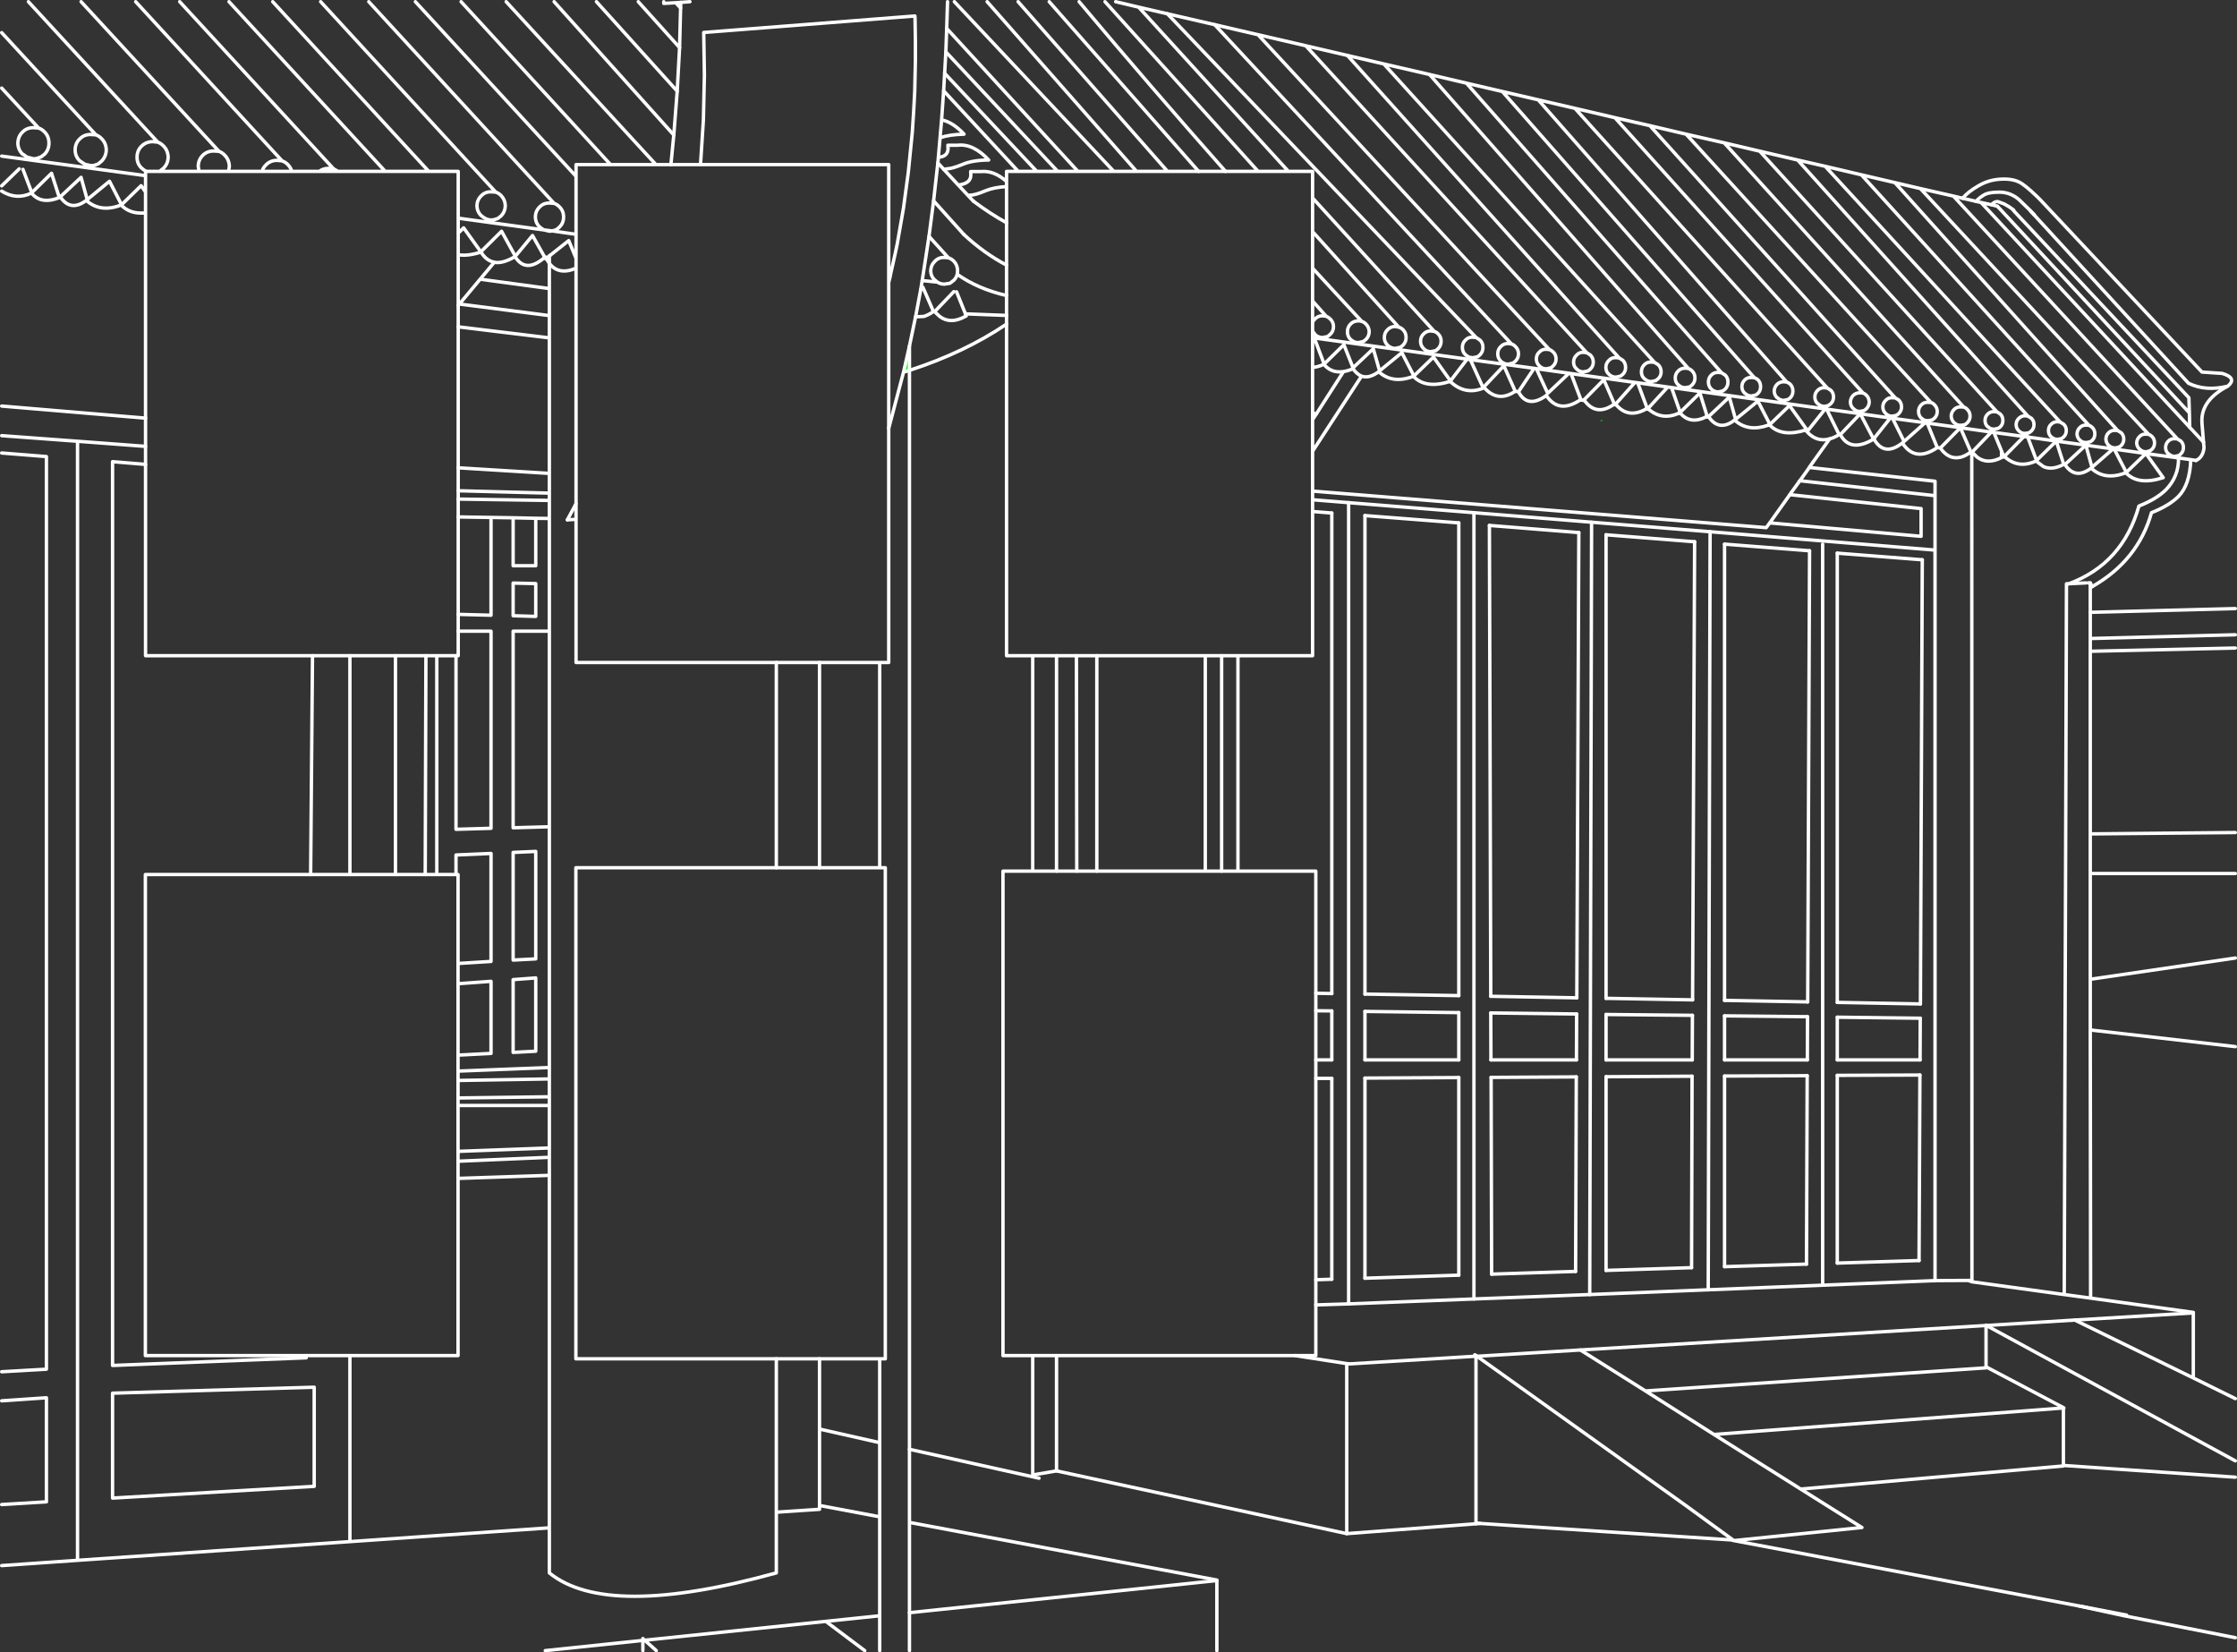 <?xml version="1.0" encoding="UTF-8" standalone="no"?>
<svg xmlns:xlink="http://www.w3.org/1999/xlink" height="485.85px" width="657.85px" xmlns="http://www.w3.org/2000/svg">
  <rect width="100%" height="100%" fill="#333333" stroke="none"/>
  <g transform="matrix(1.0, 0.0, 0.0, 1.0, 0.5, 0.5)">
    <path d="M199.65 1.85 L198.2 0.3 199.7 0.2 199.65 1.85 M568.55 131.55 L569.2 131.1 570.1 131.25 568.55 131.55 M397.5 107.9 L397.4 107.95 397.25 107.75 397.4 107.65 397.5 107.9 M397.6 121.2 L397.6 121.25 397.55 121.25 397.6 121.2 M470.5 122.95 L470.9 123.25 470.0 123.25 470.5 122.95 M265.2 108.95 L265.25 108.75 266.95 101.25 266.95 108.4 265.2 108.95 M161.05 76.95 L160.1 75.5 161.05 74.75 161.05 76.95 M17.2 57.4 L17.3 57.5 17.25 57.5 17.2 57.4 M240.5 443.3 L240.5 442.15 240.65 442.2 240.5 443.3 M188.55 481.85 L188.55 481.3 189.1 481.8 188.55 481.85 M623.9 474.55 L611.05 471.75 624.85 474.4 623.9 474.55" fill="#00ff00" fill-rule="evenodd" stroke="none"/>
    <path d="M199.7 0.2 L198.2 0.3 199.65 1.85 M199.7 0.2 L202.4 0.0 M198.2 0.3 L194.7 0.5 194.7 0.0 M643.45 125.15 L647.5 129.5 M596.65 61.55 L597.75 62.7 M580.6 58.7 L582.1 59.05 585.15 59.7 586.9 60.15 M327.6 0.0 L334.35 1.6 342.8 3.55 356.7 6.75 369.45 9.7 383.5 12.95 395.75 15.8 406.45 18.3 419.9 21.4 430.75 23.95 441.3 26.4 451.85 28.85 462.65 31.35 474.4 34.1 484.7 36.45 495.35 38.95 506.55 41.5 517.0 43.95 528.15 46.55 536.25 48.4 546.9 50.9 556.75 53.2 564.25 54.95 573.95 57.15 576.45 57.75 M580.6 58.7 L576.65 57.8 M484.7 36.45 L556.85 116.5 557.85 117.1 Q558.7 117.95 558.7 119.15 558.7 120.3 557.85 121.15 L557.25 121.6 555.95 121.9 555.8 121.9 Q554.8 121.8 554.1 121.15 L554.05 121.1 Q553.2 120.3 553.2 119.15 553.2 118.0 554.05 117.2 554.8 116.4 555.95 116.45 L556.85 116.5 M556.05 122.5 L565.65 123.8 566.25 123.9 576.0 125.25 576.2 125.3 585.1 126.55 585.85 126.65 594.7 127.85 M565.95 123.2 Q565.15 123.05 564.6 122.5 L564.5 122.45 Q563.7 121.65 563.7 120.5 563.7 119.35 564.5 118.55 565.3 117.75 566.45 117.8 L567.35 117.85 495.35 38.95 M556.05 122.5 L555.4 122.4 546.75 121.2 M565.95 123.2 L566.3 123.25 566.45 123.25 567.75 122.95 568.4 122.45 Q569.2 121.65 569.2 120.5 569.2 119.35 568.4 118.55 567.95 118.05 567.35 117.85 M462.65 31.35 L536.85 113.6 537.9 114.25 Q538.7 115.05 538.7 116.25 538.7 117.4 537.9 118.2 L537.25 118.7 536.25 119.0 535.95 119.0 Q534.85 118.95 534.1 118.2 L534.05 118.2 Q533.2 117.4 533.2 116.25 533.2 115.05 534.05 114.25 534.8 113.5 535.95 113.5 L536.85 113.6 M536.65 119.8 L546.55 121.15 546.75 121.2 M546.4 120.5 Q545.3 120.45 544.6 119.7 L544.5 119.65 Q543.7 118.85 543.65 117.75 543.7 116.55 544.5 115.75 545.3 115.0 546.45 115.0 L547.35 115.05 474.4 34.1 M536.65 119.8 L536.25 119.75 491.05 113.45 489.95 113.3 481.1 112.05 483.9 119.55 483.6 119.75 M546.4 120.5 L547.75 120.2 548.4 119.65 Q549.15 118.85 549.2 117.75 549.15 116.55 548.4 115.75 547.9 115.25 547.35 115.05 M530.85 125.85 L525.75 118.75 520.0 124.3 516.45 117.45 509.9 122.8 508.05 116.25 501.95 122.0 502.05 122.15 Q505.05 126.4 509.45 123.15 L509.6 123.05 509.8 123.2 Q513.75 126.6 519.55 124.5 L519.85 124.4 520.0 124.55 Q523.5 128.1 530.5 125.95 L530.85 125.85 M537.55 128.55 L532.65 135.4 M575.9 124.6 Q574.9 124.5 574.25 123.85 L574.15 123.8 Q573.35 123.0 573.3 121.85 573.35 120.7 574.15 119.9 574.95 119.1 576.1 119.15 L577.0 119.2 506.55 41.5 M524.95 111.85 L524.05 111.75 Q522.9 111.75 522.1 112.5 521.3 113.3 521.25 114.5 521.3 115.65 522.1 116.45 L522.2 116.45 Q522.95 117.2 524.05 117.25 L525.35 116.95 526.0 116.45 Q526.75 115.65 526.75 114.5 526.75 113.3 526.0 112.5 525.5 112.05 524.95 111.85 L451.85 28.85 M441.3 26.4 L515.4 110.55 Q516.0 110.75 516.5 111.2 517.25 112.0 517.25 113.2 517.25 114.35 516.5 115.15 L515.85 115.65 514.55 115.95 Q513.4 115.9 512.65 115.15 L512.6 115.15 Q511.75 114.35 511.75 113.2 511.75 112.0 512.6 111.2 513.35 110.45 514.55 110.5 L515.4 110.55 M430.75 23.95 L505.75 109.1 506.85 109.8 Q507.65 110.6 507.65 111.85 507.65 113.05 506.85 113.9 L506.15 114.45 504.8 114.75 Q503.6 114.7 502.8 113.95 L502.75 113.9 Q501.9 113.05 501.9 111.85 501.9 110.6 502.75 109.8 503.55 108.95 504.8 109.0 L505.75 109.1 M419.9 21.4 L496.0 107.85 Q496.6 108.05 497.1 108.55 497.95 109.4 497.95 110.65 497.95 111.85 497.1 112.7 L496.45 113.25 495.1 113.5 Q493.9 113.5 493.1 112.7 L493.05 112.7 Q492.15 111.85 492.15 110.65 492.15 109.4 493.05 108.55 493.85 107.75 495.1 107.75 L496.0 107.85 M489.95 113.3 L484.15 119.6 484.35 119.85 Q488.25 123.2 493.25 121.0 L493.55 120.85 493.7 121.05 Q496.65 124.4 501.3 122.05 L501.55 121.95 499.4 115.05 493.6 120.75 491.05 113.45 M501.95 122.0 L501.55 121.95 M528.55 141.15 L528.8 140.85 M425.95 111.65 Q418.7 113.95 415.15 110.15 409.0 112.5 404.95 108.8 402.1 110.9 399.9 110.1 L385.5 132.2 385.5 143.9 518.9 154.65 519.95 153.25 525.85 144.95 526.3 144.3 M564.8 164.1 L564.25 294.7 M539.8 294.25 L539.8 162.15 M531.65 161.45 L531.1 294.1 M506.65 293.65 L506.65 159.5 M613.0 124.5 Q611.9 124.45 611.15 125.2 610.35 125.95 610.3 127.1 610.35 128.2 611.15 128.95 L611.2 128.95 Q611.8 129.55 612.7 129.65 L613.0 129.65 614.2 129.4 614.8 128.95 Q615.55 128.2 615.55 127.1 615.55 125.95 614.8 125.2 614.35 124.75 613.8 124.55 L613.0 124.5 M627.85 129.75 Q627.9 130.75 628.6 131.5 L628.7 131.6 628.75 131.6 Q629.45 132.3 630.45 132.35 L630.5 132.35 630.7 132.35 631.75 132.05 631.9 131.95 632.35 131.6 Q633.1 130.85 633.1 129.75 633.1 128.6 632.35 127.85 631.9 127.4 631.35 127.2 L630.5 127.15 Q629.4 127.1 628.7 127.85 627.9 128.6 627.85 129.75 M621.05 131.2 Q620.25 131.05 619.7 130.5 L619.6 130.5 619.55 130.4 Q618.85 129.65 618.8 128.65 618.8 127.5 619.6 126.75 620.35 126.0 621.45 126.05 L622.25 126.1 556.75 53.2 M621.05 131.2 L621.3 131.25 621.45 131.25 622.7 130.95 622.85 130.85 623.3 130.5 Q624.05 129.7 624.05 128.65 624.05 127.5 623.3 126.75 L622.25 126.1 M612.9 130.4 L620.9 131.5 621.25 131.55 M612.9 130.4 L604.2 129.2 595.8 128.0 594.7 127.85 M630.55 132.85 L621.25 131.55 M645.3 134.9 L643.75 134.65 643.75 134.75 Q643.5 142.0 640.15 145.45 637.4 148.2 632.2 150.25 628.25 164.3 614.75 172.0 M614.2 179.55 L656.85 178.45 M640.85 129.2 L639.8 128.55 639.0 128.5 Q637.9 128.45 637.15 129.2 636.35 129.95 636.35 131.1 636.35 132.15 637.1 132.9 L637.15 132.95 637.25 132.95 Q637.95 133.65 639.0 133.7 L640.0 133.5 640.25 133.45 640.4 133.35 640.85 132.95 Q641.6 132.2 641.6 131.1 641.6 129.95 640.85 129.2 M639.8 128.55 L639.4 128.15 639.4 128.1 573.95 57.15 M640.15 134.15 L630.8 132.9 630.55 132.85 M643.75 134.65 L640.15 134.15 M536.25 48.4 L605.35 123.6 606.4 124.25 Q607.15 125.0 607.15 126.1 607.15 127.2 606.4 127.95 L605.8 128.45 604.55 128.7 604.25 128.65 604.05 128.65 Q603.3 128.5 602.8 128.0 L602.7 127.95 Q601.9 127.2 601.9 126.1 601.9 125.0 602.7 124.25 603.45 123.5 604.55 123.5 L605.35 123.6 M528.15 46.55 L595.85 121.85 596.9 122.5 Q597.65 123.25 597.65 124.35 597.65 125.45 596.9 126.2 L596.3 126.7 595.35 126.95 595.05 126.95 Q593.95 126.95 593.25 126.25 L593.2 126.2 Q592.4 125.45 592.4 124.35 592.4 123.25 593.2 122.5 593.95 121.75 595.05 121.75 L595.85 121.85 M575.9 124.6 L576.1 124.6 577.4 124.35 578.05 123.8 Q578.85 123.0 578.85 121.85 578.85 120.7 578.05 119.9 577.6 119.4 577.0 119.2 M586.75 120.6 L585.9 120.55 Q584.8 120.5 584.05 121.25 583.25 122.0 583.25 123.15 583.25 124.25 584.05 125.0 L584.15 125.0 Q584.7 125.55 585.45 125.7 L585.9 125.7 587.15 125.45 587.75 125.0 Q588.5 124.25 588.5 123.15 588.5 122.0 587.75 121.25 L586.75 120.6 517.0 43.95 M582.1 59.05 L643.45 125.15 M546.9 50.9 L613.8 124.55 M564.25 54.95 L631.35 127.2 M421.3 96.95 Q421.95 97.15 422.45 97.7 423.3 98.55 423.3 99.85 423.3 101.1 422.45 102.0 L421.75 102.6 420.25 102.9 Q419.0 102.9 418.2 102.05 L418.15 102.0 Q417.25 101.1 417.25 99.85 417.25 98.55 418.15 97.7 419.0 96.8 420.25 96.8 L421.3 96.95 385.5 57.7 385.5 67.6 410.85 95.7 Q411.55 95.9 412.1 96.45 413.0 97.35 413.0 98.75 413.0 100.05 412.1 101.0 L411.35 101.6 409.8 101.95 Q408.5 101.9 407.6 101.05 L407.55 101.0 Q406.6 100.05 406.6 98.75 406.6 97.35 407.55 96.45 408.45 95.5 409.8 95.5 L410.85 95.7 M324.45 0.0 L369.5 49.9 378.4 49.9 334.35 1.6 M378.4 49.9 L385.5 49.9 385.5 57.7 M280.15 0.0 L327.05 49.9 333.75 49.9 289.8 0.0 M333.75 49.9 L342.85 49.9 298.9 0.0 M352.0 49.9 L359.9 49.9 369.5 49.9 M342.85 49.9 L352.0 49.9 M385.5 78.35 L385.5 88.0 385.5 94.25 385.5 96.85 385.5 98.8 430.95 105.1 431.9 105.25 450.65 107.8 451.3 107.9 460.9 109.25 461.5 109.35 480.3 111.95 481.1 112.05 M385.5 67.6 L385.5 78.35 M386.3 99.65 L388.9 106.55 394.7 100.85 397.4 107.65 403.35 102.05 405.2 108.55 411.75 103.2 415.3 110.05 421.05 104.5 426.05 111.5 426.15 111.6 425.95 111.65 M397.5 107.9 L397.4 107.65 397.25 107.75 397.4 107.95 397.5 107.9 M399.9 110.1 Q398.55 109.55 397.4 107.95 395.9 108.55 394.6 108.75 L386.65 121.15 385.5 122.9 385.5 132.2 M394.6 108.75 Q391.35 109.25 389.25 107.1 L388.85 106.6 Q387.15 107.4 385.5 107.55 L385.5 121.05 M385.5 122.9 L385.5 121.05 M327.05 49.9 L316.5 49.9 310.55 49.9 304.4 49.9 298.95 49.9 295.5 49.9 295.5 52.85 295.5 54.35 295.5 65.0 295.5 77.45 295.5 86.4 295.5 92.25 295.5 94.8 295.5 192.3 303.2 192.3 310.2 192.3 316.05 192.3 322.05 192.3 353.95 192.3 358.75 192.3 363.55 192.3 385.5 192.3 385.5 149.9 385.5 146.45 385.5 143.9 M391.15 150.35 L391.15 291.65 M386.45 291.55 L386.45 296.7 386.45 311.15 386.45 316.6 386.45 375.8 386.45 383.2 M391.15 296.75 L391.15 311.15 M391.15 316.6 L391.15 375.65 M396.1 382.9 L396.1 147.3 M485.1 105.95 Q483.9 105.9 483.05 106.75 482.2 107.6 482.2 108.85 482.2 110.05 483.05 110.85 L483.15 110.9 Q483.95 111.7 485.1 111.7 L486.45 111.4 487.15 110.85 Q488.0 110.05 488.0 108.85 488.0 107.6 487.15 106.75 L486.05 106.05 485.1 105.95 M474.25 118.3 L471.15 111.15 465.3 117.1 465.45 117.25 Q468.9 122.0 474.05 118.45 L474.25 118.3 M480.3 111.95 L474.6 118.35 474.8 118.55 Q478.35 122.7 483.6 119.75 M466.1 103.2 L465.15 103.1 Q463.95 103.05 463.15 103.9 462.25 104.75 462.25 106.0 462.25 107.2 463.15 108.0 L463.2 108.05 Q464.0 108.85 465.15 108.85 L466.55 108.55 467.2 108.0 Q468.05 107.2 468.05 106.0 468.05 104.75 467.2 103.9 L466.1 103.2 383.5 12.95 M455.15 102.3 L454.25 102.2 Q453.0 102.15 452.2 103.0 451.3 103.8 451.3 105.05 451.3 106.25 452.2 107.1 L452.25 107.15 Q453.05 107.95 454.25 107.95 L455.6 107.65 456.25 107.1 Q457.1 106.25 457.1 105.05 457.1 103.8 456.25 103.0 455.75 102.5 455.15 102.3 L369.45 9.7 M454.25 115.8 Q457.9 121.3 464.2 117.1 L464.4 117.0 461.5 109.35 M460.9 109.25 L454.65 115.15 451.3 107.9 M435.55 113.3 L431.9 105.25 M445.1 114.55 L441.75 107.05 435.85 113.3 M463.8 156.1 L463.2 292.9 M437.9 292.45 L437.5 154.0 M450.65 107.8 L446.05 114.7 M406.45 18.3 L486.05 106.05 M385.5 98.8 L385.5 107.55 M428.5 153.25 L428.5 292.25 M400.9 291.8 L400.9 151.1 M437.9 297.35 L437.95 311.15 M463.1 311.15 L463.15 297.65 M386.45 291.55 L386.45 255.65 363.55 255.65 358.75 255.65 353.95 255.65 322.05 255.65 316.15 255.65 310.2 255.65 303.2 255.65 294.45 255.65 294.45 398.1 303.2 398.1 310.2 398.1 380.4 398.1 386.45 398.1 386.45 383.2 M400.9 375.35 L400.9 316.5 M428.5 316.35 L428.5 374.45 M471.8 316.1 L471.8 373.05 M496.95 372.25 L497.1 315.95 M438.15 374.15 L438.0 316.3 M463.05 316.15 L462.85 373.35 M471.8 297.8 L471.8 311.15 M497.15 311.15 L497.2 298.05 M400.9 311.15 L400.9 296.9 M428.5 297.25 L428.5 311.15 M564.15 311.15 L564.2 298.9 M539.8 298.6 L539.8 311.15 M531.05 298.45 L531.0 311.15 M506.65 311.15 L506.65 298.2 M539.8 315.7 L539.8 370.9 M563.85 370.15 L564.1 315.6 M530.75 371.2 L530.95 315.8 M506.65 315.9 L506.65 371.95 M583.65 389.25 L583.55 389.25 M583.65 389.25 L609.65 387.65 644.5 385.55 M353.95 255.65 L353.95 192.3 M467.55 153.05 L467.0 380.15 M432.95 381.45 L432.95 150.25 M433.85 398.3 L464.25 396.45 583.55 389.25 M471.8 293.05 L471.8 156.75 M497.85 158.8 L497.25 293.5 M535.5 377.4 L535.5 159.5 M502.4 155.85 L501.85 378.75 M363.55 255.65 L363.55 192.3 M196.8 47.9 L205.5 47.9 206.35 34.8 206.65 21.6 206.45 9.25 206.45 9.05 268.55 4.2 268.6 5.1 268.7 11.85 268.7 17.25 268.5 26.4 268.2 32.0 267.8 38.2 267.7 39.25 266.6 50.25 265.2 60.65 263.35 71.25 262.75 74.1 261.4 80.15 261.25 80.95 260.85 82.55 260.85 125.45 M277.05 49.3 L281.3 53.9 Q285.0 53.5 285.0 50.95 L284.95 49.95 287.95 49.95 Q291.75 49.55 295.5 52.85 M275.3 47.4 L277.05 49.3 M295.5 54.35 Q291.7 54.6 289.3 55.6 286.25 56.9 284.7 56.9 L284.45 56.9 284.15 56.95 285.75 58.65 M284.15 56.95 L281.3 53.9 M274.05 58.55 L282.95 68.45 M270.7 82.0 L275.15 82.45 274.55 81.95 274.45 81.9 Q273.25 80.8 273.2 79.15 273.25 77.45 274.45 76.3 275.55 75.15 277.2 75.2 L278.4 75.3 272.7 69.0 M275.15 82.45 Q276.05 83.05 277.2 83.05 L278.8 82.8 279.05 82.65 280.0 81.9 Q280.75 81.15 281.0 80.15 L281.1 79.15 Q281.1 77.45 280.0 76.3 279.3 75.6 278.4 75.3 M268.75 92.65 L271.15 92.55 Q272.5 92.15 274.0 91.1 L270.9 83.95 270.25 84.7 M283.4 91.75 L283.65 92.4 283.35 92.55 Q279.0 94.95 275.85 92.55 L274.35 91.15 280.0 85.25 M283.4 91.75 L280.8 85.3 M260.85 82.55 L260.85 47.9 205.5 47.9 M277.9 7.85 L316.5 49.9 M277.3 21.05 L304.4 49.9 M277.65 14.75 L310.55 49.9 M277.0 26.2 L298.95 49.9 M196.8 47.9 L192.4 47.9 179.05 47.9 168.9 47.9 168.9 51.35 168.9 68.4 168.9 75.45 168.9 78.35 168.9 147.6 168.9 152.2 168.9 194.3 227.8 194.3 240.5 194.3 258.2 194.3 260.85 194.3 260.85 125.45 M161.25 74.6 L166.75 70.25 168.9 75.45 M168.9 152.2 L166.35 152.35 M266.95 101.25 L266.95 108.4 M79.7 0.0 L125.6 49.9 134.25 49.9 134.25 63.65 159.4 67.1 159.45 67.1 159.4 67.05 Q158.8 66.75 158.3 66.3 L158.2 66.25 Q157.05 65.15 156.95 63.55 L156.95 63.3 Q156.95 61.55 158.2 60.35 159.35 59.15 161.15 59.2 L162.45 59.3 107.95 0.0 M97.55 49.1 L96.15 49.0 Q94.5 49.0 93.4 49.9 L98.9 49.9 97.55 49.1 52.35 0.0 M39.4 0.0 L82.45 46.8 Q83.45 47.15 84.2 47.95 85.0 48.8 85.35 49.9 L93.4 49.9 M98.9 49.9 L112.8 49.9 66.85 0.0 M162.45 59.3 Q163.35 59.6 164.05 60.35 165.25 61.55 165.25 63.3 165.25 65.05 164.05 66.25 L163.1 67.05 161.9 67.4 168.9 68.4 M93.8 0.0 L145.3 56.0 Q146.2 56.3 146.9 57.05 148.05 58.25 148.1 60.0 148.05 61.75 146.9 62.95 L145.9 63.75 144.75 64.1 144.0 64.2 Q143.0 64.15 142.25 63.75 141.65 63.45 141.15 63.0 L141.05 62.95 Q139.8 61.75 139.75 60.0 139.8 58.25 141.05 57.05 142.2 55.85 144.0 55.9 L145.3 56.0 M160.1 75.5 L159.95 75.6 159.7 75.15 Q154.15 80.05 150.95 74.95 150.9 74.95 150.8 75.05 L150.7 75.1 Q147.4 77.0 145.0 76.65 L144.8 76.6 M161.05 76.95 L160.1 75.5 159.9 75.05 159.7 75.15 156.1 68.75 151.05 74.85 147.0 67.5 140.9 73.55 140.95 73.6 Q142.35 75.95 144.45 76.5 L144.8 76.6 M161.9 67.4 L161.85 67.4 161.15 67.5 159.45 67.1 161.85 67.4 M160.1 75.5 L161.05 74.75 M140.9 73.55 L135.85 66.5 134.25 68.05 134.25 74.4 Q137.0 74.85 140.7 73.7 L140.95 73.6 M134.25 63.65 L134.25 68.05 M134.25 89.3 L134.25 95.6 M134.25 89.3 L134.25 74.4 M161.05 76.95 Q163.85 80.55 168.9 78.35 M112.8 49.9 L125.6 49.9 M0.0 45.4 L42.3 51.15 42.3 49.9 42.65 49.9 42.5 49.85 Q41.8 49.55 41.25 49.0 L41.15 48.95 Q39.8 47.65 39.8 45.75 39.8 43.75 41.15 42.45 42.5 41.15 44.45 41.15 L45.9 41.3 7.85 0.0 M45.9 41.3 Q46.85 41.65 47.6 42.45 48.9 43.75 48.95 45.75 48.9 47.65 47.6 48.95 L46.55 49.8 46.35 49.9 58.05 49.9 57.8 48.45 Q57.8 46.5 59.15 45.15 60.5 43.85 62.45 43.9 L63.9 44.0 23.35 0.0 M63.9 44.0 Q64.85 44.35 65.6 45.15 66.9 46.5 66.95 48.45 L66.7 49.9 76.55 49.9 Q76.85 48.8 77.75 47.95 79.05 46.65 81.0 46.65 L82.45 46.8 M58.05 49.9 L66.7 49.9 M0.0 25.4 L10.85 37.15 Q11.85 37.5 12.6 38.3 13.9 39.6 13.9 41.6 13.9 43.5 12.6 44.85 L11.55 45.65 10.25 46.1 9.4 46.2 7.45 45.7 6.25 44.85 6.15 44.85 Q4.8 43.5 4.75 41.6 4.8 39.6 6.15 38.3 7.45 37.0 9.4 37.05 L10.85 37.15 M0.0 9.1 L27.7 39.15 Q28.65 39.5 29.4 40.3 30.7 41.6 30.75 43.6 30.7 45.5 29.4 46.85 L28.4 47.7 27.1 48.15 26.25 48.2 24.65 47.85 24.3 47.7 23.05 46.85 23.0 46.85 Q21.6 45.5 21.6 43.6 21.6 41.6 23.0 40.3 24.3 39.0 26.25 39.05 L27.7 39.15 M17.3 57.5 Q20.35 61.85 24.9 58.4 L24.95 58.5 Q29.05 62.1 35.1 59.8 L35.15 59.8 Q37.75 62.55 42.3 62.1 L42.3 55.95 41.0 54.1 35.25 59.7 31.7 52.8 25.15 58.2 23.35 51.7 23.35 51.65 17.2 57.4 17.3 57.5 17.25 57.5 16.95 57.6 Q12.0 59.6 9.2 56.75 L8.8 56.25 Q4.35 58.4 0.0 55.7 M42.3 55.95 L42.3 51.15 M42.65 49.9 L46.35 49.9 M16.95 57.6 L14.65 50.45 8.85 56.15 6.25 49.3 M42.3 136.05 L42.3 130.75 42.3 122.45 42.3 62.1 M102.4 398.1 L89.55 398.1 42.25 398.1 42.25 256.65 90.85 256.65 102.4 256.65 M42.3 136.05 L42.3 192.3 91.4 192.3 102.4 192.3 115.8 192.3 124.75 192.3 127.95 192.3 133.6 192.3 134.25 192.3 134.25 185.1 134.25 180.15 134.25 151.5 134.25 146.25 134.25 143.8 134.25 137.05 134.25 95.6 M76.55 49.9 L85.35 49.9 M102.4 398.1 L134.2 398.1 134.2 346.0 134.2 340.95 134.2 338.05 134.2 324.55 134.2 322.35 134.2 317.2 134.2 314.45 134.2 309.75 134.2 288.75 134.2 282.8 134.2 256.65 133.6 256.65 127.95 256.65 124.55 256.65 115.8 256.65 102.4 256.65 M258.2 194.3 L258.2 254.65 259.85 254.65 259.85 399.05 258.2 399.05 258.2 423.7 258.2 445.5 258.2 474.6 258.2 484.85 M227.8 254.65 L240.5 254.65 258.2 254.65 M227.8 399.05 L168.85 399.05 168.85 254.65 227.8 254.65 M303.2 255.65 L303.2 192.3 M127.95 192.3 L127.95 256.65 M434.7 447.45 L433.55 447.55 395.55 450.45 310.2 432.0 303.2 433.2 303.2 398.1 M266.95 473.7 L266.95 484.85 M357.35 464.25 L357.35 464.1 266.95 447.15 266.95 473.7 M357.35 464.25 L357.35 484.85 M266.95 425.65 L266.95 447.15 M266.95 425.65 L266.95 108.4 M240.5 399.05 L227.8 399.05 M240.5 442.15 L240.65 442.2 258.2 445.5 M258.2 399.05 L240.5 399.05 M611.05 471.75 L623.9 474.55 656.85 481.05 M433.85 398.3 L433.55 398.3 433.2 398.3 396.3 400.55 M199.35 13.5 L187.2 0.0 M174.9 0.0 L198.65 26.3 M197.65 39.2 L162.45 0.0 M148.35 0.0 L192.4 47.9 M179.05 47.9 L135.1 0.0 M121.65 0.0 L168.9 51.35 M0.0 54.15 L5.15 49.15" fill="none" stroke="#ffffff" stroke-linecap="round" stroke-linejoin="round" stroke-width="1.0"/>
    <path d="M199.65 1.85 L199.7 0.2 M591.85 61.65 L591.65 61.25 591.25 60.95 591.85 61.65 643.2 116.45 643.35 120.9 643.45 125.15 M647.5 129.5 L647.05 123.9 Q646.55 117.25 654.65 113.05 648.15 114.65 643.1 112.2 L596.65 61.55 M597.75 62.7 L596.55 61.45 596.55 61.4 593.2 58.15 Q590.65 56.0 587.45 56.0 584.25 56.0 582.9 56.85 581.55 57.65 580.6 58.7 M585.15 59.7 Q586.2 58.6 587.1 58.8 L588.85 59.45 590.25 60.25 591.25 60.95 M576.45 57.75 L576.65 57.8 Q578.25 55.9 581.2 54.2 584.1 52.45 587.55 52.2 591.0 51.95 593.2 53.0 594.8 53.7 598.5 57.25 L599.6 58.35 647.05 108.9 653.0 109.3 Q657.5 110.65 654.65 113.05 M586.9 60.15 L643.35 120.9 M555.8 121.9 L556.05 122.5 M565.65 123.8 L566.05 123.45 565.95 123.2 M555.4 122.4 L550.55 128.5 550.65 128.65 550.75 128.65 550.65 128.7 Q553.65 133.85 558.95 129.75 L559.45 129.3 556.05 122.5 M566.25 123.9 L566.05 123.45 566.3 123.25 M536.25 119.0 L536.65 119.8 M546.75 121.2 L546.4 120.5 M536.25 119.75 L530.9 126.45 Q533.7 129.6 537.55 128.55 538.9 128.2 540.35 127.3 L536.65 119.8 M550.65 128.7 L550.6 128.8 550.5 128.6 Q543.65 132.7 540.7 127.3 L540.35 127.3 M530.9 126.45 L530.5 125.95 M528.8 140.85 L568.55 145.25 568.55 141.0 531.55 136.95 531.35 137.3 529.6 139.75 529.2 140.3 529.0 140.55 M532.65 135.4 L531.55 136.95 M568.55 131.55 L569.2 131.1 566.25 123.9 M576.0 125.25 L576.15 125.1 575.9 124.6 M546.55 121.15 L550.45 128.55 550.5 128.6 550.55 128.5 M550.65 128.7 L550.65 128.65 550.5 128.6 M568.55 131.55 Q562.5 135.25 558.95 129.75 M540.7 127.3 L546.55 121.15 M565.65 123.8 L559.45 129.3 M509.8 123.2 L509.45 123.15 M520.0 124.55 L519.55 124.5 M483.6 119.75 L484.35 119.85 M493.7 121.05 L493.25 121.0 M502.05 122.15 L501.3 122.05 M526.3 144.3 L528.25 141.6 528.35 141.5 528.5 141.25 528.55 141.15 M539.8 162.15 L564.8 164.1 M564.25 294.7 L539.8 294.25 M525.85 144.95 L564.45 149.05 564.45 157.2 519.95 153.25 M506.65 159.5 L531.65 161.45 M531.1 294.1 L506.65 293.65 M385.5 146.45 L396.1 147.3 432.95 150.25 467.55 153.05 502.4 155.85 568.55 161.25 568.55 145.25 M621.25 131.55 L621.05 131.2 M612.7 129.65 L612.9 130.4 614.7 136.9 620.9 131.5 M604.2 129.2 L606.4 136.05 606.75 136.1 612.9 130.4 M606.75 136.1 Q609.8 140.65 614.45 137.15 L614.7 136.9 M630.55 132.85 L635.65 139.95 Q628.25 142.35 624.65 138.5 618.5 140.9 614.45 137.15 M621.25 131.55 L624.8 138.4 630.55 132.85 M647.5 129.5 L647.65 131.15 Q647.35 133.95 645.3 134.9 M614.75 172.0 L614.2 170.85 614.2 179.55 M640.15 134.15 Q640.25 139.6 636.45 143.5 633.7 146.25 628.5 148.3 623.75 165.25 607.9 171.15 L612.9 170.9 M630.45 132.35 L630.8 132.9 M604.05 128.65 L604.2 129.2 M595.8 128.0 L598.4 134.9 604.2 129.2 M595.35 126.95 L595.8 128.0 M594.7 127.85 L588.95 133.7 589.15 133.9 Q593.15 137.45 598.35 135.0 L598.75 135.45 600.45 136.7 Q602.95 137.85 606.4 136.05 M585.1 126.55 L585.6 126.0 585.45 125.7 M585.85 126.65 L585.6 126.0 M588.75 133.7 L588.8 133.9 588.95 133.7 588.75 133.7 588.1 132.1 588.1 134.05 588.4 133.9 588.75 133.7 M585.1 126.55 L579.45 132.45 580.9 133.9 Q583.9 136.2 588.1 134.05 M588.1 132.1 L585.85 126.65 M570.1 131.25 L576.0 125.25 579.1 132.4 579.35 132.45 579.45 132.45 M576.2 125.3 L576.15 125.1 M579.1 132.4 Q577.6 133.5 576.25 133.9 574.7 134.3 573.4 133.9 571.6 133.3 570.1 131.25 M607.9 171.15 L607.2 171.4 606.55 380.15 614.3 381.2 614.2 302.35 614.2 287.45 614.2 256.35 614.2 244.7 614.2 191.0 614.2 187.25 614.2 179.55 M607.2 171.4 L607.2 171.15 607.9 171.15 M614.2 170.85 L613.55 170.9 M569.2 131.1 L570.1 131.25 M433.6 98.75 L432.55 98.65 Q431.3 98.6 430.45 99.5 429.55 100.35 429.55 101.65 429.55 102.95 430.45 103.8 L430.5 103.85 431.4 104.5 432.55 104.7 434.05 104.4 434.75 103.8 Q435.6 102.95 435.6 101.65 435.6 100.35 434.75 99.5 L433.6 98.75 342.8 3.55 M359.9 49.9 Q338.15 25.35 316.85 0.0 M352.0 49.9 L308.05 0.0 M385.5 88.0 L389.5 92.5 Q390.15 92.75 390.7 93.3 391.65 94.2 391.65 95.55 391.65 96.9 390.7 97.8 L389.95 98.45 388.45 98.75 Q387.15 98.75 386.25 97.9 L386.2 97.8 385.5 96.85 M430.95 105.1 L431.4 104.5 M385.5 94.25 Q385.75 93.7 386.2 93.3 387.1 92.35 388.45 92.35 L389.5 92.5 M395.75 97.05 Q395.75 98.4 396.65 99.3 L396.75 99.35 Q397.6 100.2 398.95 100.25 L400.45 99.9 401.2 99.3 Q402.1 98.4 402.15 97.05 402.1 95.7 401.2 94.8 400.65 94.2 399.95 94.0 L399.35 93.85 398.95 93.85 Q397.55 93.85 396.65 94.8 395.75 95.7 395.75 97.05 M385.5 78.35 L399.4 93.4 399.95 94.0 M426.05 111.5 L430.95 105.1 M385.5 121.05 L386.65 121.15 M385.5 149.9 L391.15 150.35 M391.15 291.65 L386.45 291.55 M386.45 296.7 L391.15 296.75 M391.15 311.15 L386.45 311.15 M386.45 316.6 L391.15 316.6 M391.15 375.65 L386.45 375.8 M386.45 383.2 L396.1 382.9 M475.65 104.75 L474.7 104.65 Q473.45 104.6 472.65 105.45 471.75 106.3 471.75 107.55 471.75 108.75 472.65 109.55 L472.7 109.6 Q473.5 110.4 474.7 110.4 L476.05 110.1 476.75 109.55 Q477.55 108.75 477.55 107.55 477.55 106.3 476.75 105.45 L475.65 104.75 395.75 15.8 M474.8 118.55 L474.05 118.45 M465.45 117.25 L464.2 117.1 M356.7 6.75 L444.0 100.65 Q444.65 100.85 445.15 101.4 446.05 102.25 446.05 103.55 446.05 104.8 445.15 105.7 L444.45 106.25 443.0 106.6 Q441.75 106.55 440.9 105.75 L440.85 105.7 Q439.95 104.8 439.95 103.55 439.95 102.25 440.85 101.4 441.7 100.5 443.0 100.5 L444.0 100.65 M425.95 111.65 Q430.45 115.9 436.0 113.5 L435.85 113.3 435.55 113.3 M454.25 115.8 Q448.7 119.75 446.05 114.7 L445.1 114.55 Q440.0 118.0 436.0 113.5 M437.5 154.0 L463.8 156.1 M463.2 292.9 L437.9 292.45 M400.9 151.1 L428.5 153.25 M428.5 292.25 L400.9 291.8 M463.15 297.65 L437.9 297.35 M437.95 311.15 L463.1 311.15 M400.9 316.5 L428.5 316.35 M428.5 374.45 L400.9 375.35 M606.55 380.15 L579.4 376.4 578.25 376.0 568.55 376.05 568.55 376.1 567.45 376.1 535.5 377.4 501.85 378.75 467.0 380.15 432.95 381.45 396.1 382.9 M471.8 373.05 L496.95 372.25 M497.1 315.95 L471.8 316.1 M438.0 316.3 L463.05 316.15 M462.85 373.35 L438.15 374.15 M471.8 311.15 L497.15 311.15 M497.2 298.05 L471.8 297.8 M400.9 296.9 L428.5 297.25 M428.5 311.15 L400.9 311.15 M564.2 298.9 L539.8 298.6 M539.8 311.15 L564.15 311.15 M531.0 311.15 L506.65 311.15 M506.65 298.2 L531.05 298.45 M564.1 315.6 L539.8 315.7 M539.8 370.9 L563.85 370.15 M567.45 376.1 L568.55 376.05 568.55 161.25 M530.95 315.8 L506.65 315.9 M506.65 371.95 L530.75 371.2 M583.55 389.25 L583.55 401.4 606.3 413.4 606.45 413.5 606.3 413.5 606.3 430.4 656.85 433.85 M583.55 389.25 L583.55 389.15 583.65 389.25 656.85 429.05 M644.5 385.55 L644.5 385.4 614.3 381.2 M579.35 132.45 L579.4 376.0 579.4 376.4 M578.25 376.0 L579.4 376.0 M358.75 192.3 L358.75 255.65 M497.25 293.5 L471.8 293.05 M471.8 156.75 L497.85 158.8 M260.85 125.45 L265.2 108.95 265.25 108.75 266.95 101.25 268.75 92.65 270.25 84.7 270.7 82.0 272.7 69.0 274.05 58.55 275.3 47.4 275.45 45.75 275.95 40.0 276.4 34.75 277.0 26.2 277.3 21.05 277.65 14.75 277.9 7.85 278.15 0.0 M277.05 49.3 L277.95 49.15 Q279.5 49.1 282.55 47.85 285.4 46.6 290.25 46.55 285.75 41.7 281.2 42.2 L278.25 42.2 278.3 43.2 Q278.25 45.55 275.45 45.75 M275.95 40.0 Q278.7 39.05 283.0 38.95 279.7 35.4 276.4 34.75 M285.75 58.65 Q290.6 62.3 295.5 65.0 M282.95 68.45 Q288.9 74.0 295.5 77.45 M295.5 92.25 L283.75 91.8 283.45 91.75 283.4 91.75 M295.5 86.4 Q287.05 84.45 281.0 80.15 M199.65 1.85 L199.35 13.5 198.65 26.3 197.65 39.2 196.8 47.9 M166.35 152.35 L168.9 147.6 M266.95 108.4 Q283.15 103.15 295.5 94.8 M266.95 108.4 L265.2 108.95 M144.8 76.6 L144.75 76.75 140.7 81.6 161.05 84.35 161.05 76.95 M161.05 74.75 L161.25 74.6 M134.25 95.6 L161.05 98.85 161.05 92.3 134.6 88.9 134.25 89.3 M134.6 88.9 L140.7 81.6 M161.05 84.35 L161.05 92.3 M161.05 74.75 L161.05 76.95 M42.3 130.75 L22.3 129.25 22.3 458.3 102.4 452.8 102.4 398.1 M89.55 398.1 L89.55 398.75 32.6 401.0 32.6 135.25 42.3 136.05 M42.3 122.45 L0.0 118.9 M134.25 146.25 L161.05 146.65 161.05 144.5 134.25 143.8 M161.05 144.5 L161.05 138.7 134.25 137.05 M157.05 151.9 L150.4 151.75 150.4 165.85 157.05 165.85 157.05 151.9 161.05 151.95 161.05 146.65 M157.05 171.1 L157.05 180.75 150.4 180.55 150.4 170.95 157.05 171.1 M134.25 151.5 L143.9 151.65 150.4 151.75 M134.25 180.15 L143.9 180.4 143.9 151.65 M134.25 185.1 L143.9 185.1 143.9 243.05 133.6 243.35 133.6 192.3 M134.2 314.45 L161.05 313.4 161.05 242.6 150.4 242.9 150.4 185.1 161.05 185.1 161.05 151.95 M161.05 138.7 L161.05 98.85 M102.4 256.65 L102.4 192.3 M157.05 249.85 L157.05 281.45 150.4 281.8 150.4 250.15 157.05 249.85 M133.6 256.65 L133.6 250.9 143.9 250.45 143.9 282.2 134.2 282.8 M134.2 288.75 L143.9 288.05 143.9 309.25 134.2 309.75 M157.05 287.05 L157.05 308.6 150.4 308.95 150.4 287.55 157.05 287.05 M134.2 322.35 L161.05 322.0 161.05 316.75 134.2 317.2 M161.05 316.75 L161.05 313.4 M134.2 346.0 L161.05 345.1 161.05 339.8 134.2 340.95 M161.05 339.8 L161.05 337.05 134.2 338.05 M161.05 337.05 L161.05 324.55 134.2 324.55 M161.05 324.55 L161.05 322.0 M90.85 256.65 L91.4 192.3 M240.5 254.65 L240.5 194.3 M227.8 254.65 L227.8 194.3 M316.05 192.3 L316.15 255.65 M161.05 242.6 L161.05 185.1 M322.05 255.65 L322.05 192.3 M310.2 192.3 L310.2 255.65 M115.8 192.3 L115.8 256.65 M124.75 192.3 L124.55 256.65 M310.2 432.0 L310.2 398.1 M266.95 473.7 L357.35 464.25 M305.05 434.15 L266.95 425.65 M240.5 442.15 L240.5 419.7 240.5 399.05 M227.8 399.05 L227.8 444.15 240.5 443.3 240.5 442.15 M188.55 481.85 L189.1 481.8 188.55 481.3 188.55 481.85 188.55 484.85 M192.5 484.85 L189.1 481.8 242.35 476.25 258.2 474.6 M227.8 444.15 L227.8 462.0 Q177.95 475.75 161.05 462.0 L161.05 448.75 102.4 452.8 M258.2 423.7 L240.5 419.7 M253.8 484.85 L242.35 476.25 M91.9 407.4 L32.6 409.15 32.6 440.0 91.9 436.55 91.9 407.4 M0.0 411.4 L13.15 410.5 13.15 441.1 0.0 441.9 M188.55 481.85 L159.85 484.85 M609.65 387.65 L644.05 404.45 644.5 404.5 644.5 385.55 M606.3 413.4 L606.3 413.5 503.55 421.3 529.05 437.35 606.3 430.55 606.3 430.4 M583.55 401.4 L583.55 401.7 483.4 408.5 503.55 421.3 M624.85 474.4 L611.05 471.75 509.4 452.5 508.6 452.3 434.7 447.45 433.55 447.35 433.55 447.55 M509.4 452.5 L495.95 442.7 495.9 442.65 433.85 398.3 M433.55 398.3 L433.55 447.35 M529.05 437.35 L547.05 448.65 509.4 452.5 M433.2 398.3 L433.2 397.85 433.55 398.05 433.85 398.3 M433.55 398.05 L433.55 398.3 M396.3 400.55 L395.55 400.45 395.55 450.45 M395.55 400.45 L380.4 398.1 M483.4 408.5 L464.25 396.45 M161.05 448.75 L161.05 345.1 M0.0 132.7 L13.15 133.75 13.15 402.1 0.0 402.85 M656.85 410.75 L644.05 404.45 M656.85 307.25 L614.2 302.35 M656.85 244.3 L614.2 244.7 M614.2 287.45 L656.85 281.2 M656.85 256.35 L614.2 256.35 M614.2 191.0 L656.85 190.05 M656.85 186.15 L614.2 187.25 M22.3 129.25 L0.0 127.6 M0.0 459.85 L22.3 458.3" fill="none" stroke="#ffffff" stroke-linecap="round" stroke-linejoin="round" stroke-width="1.0"/>
  </g>
</svg>
